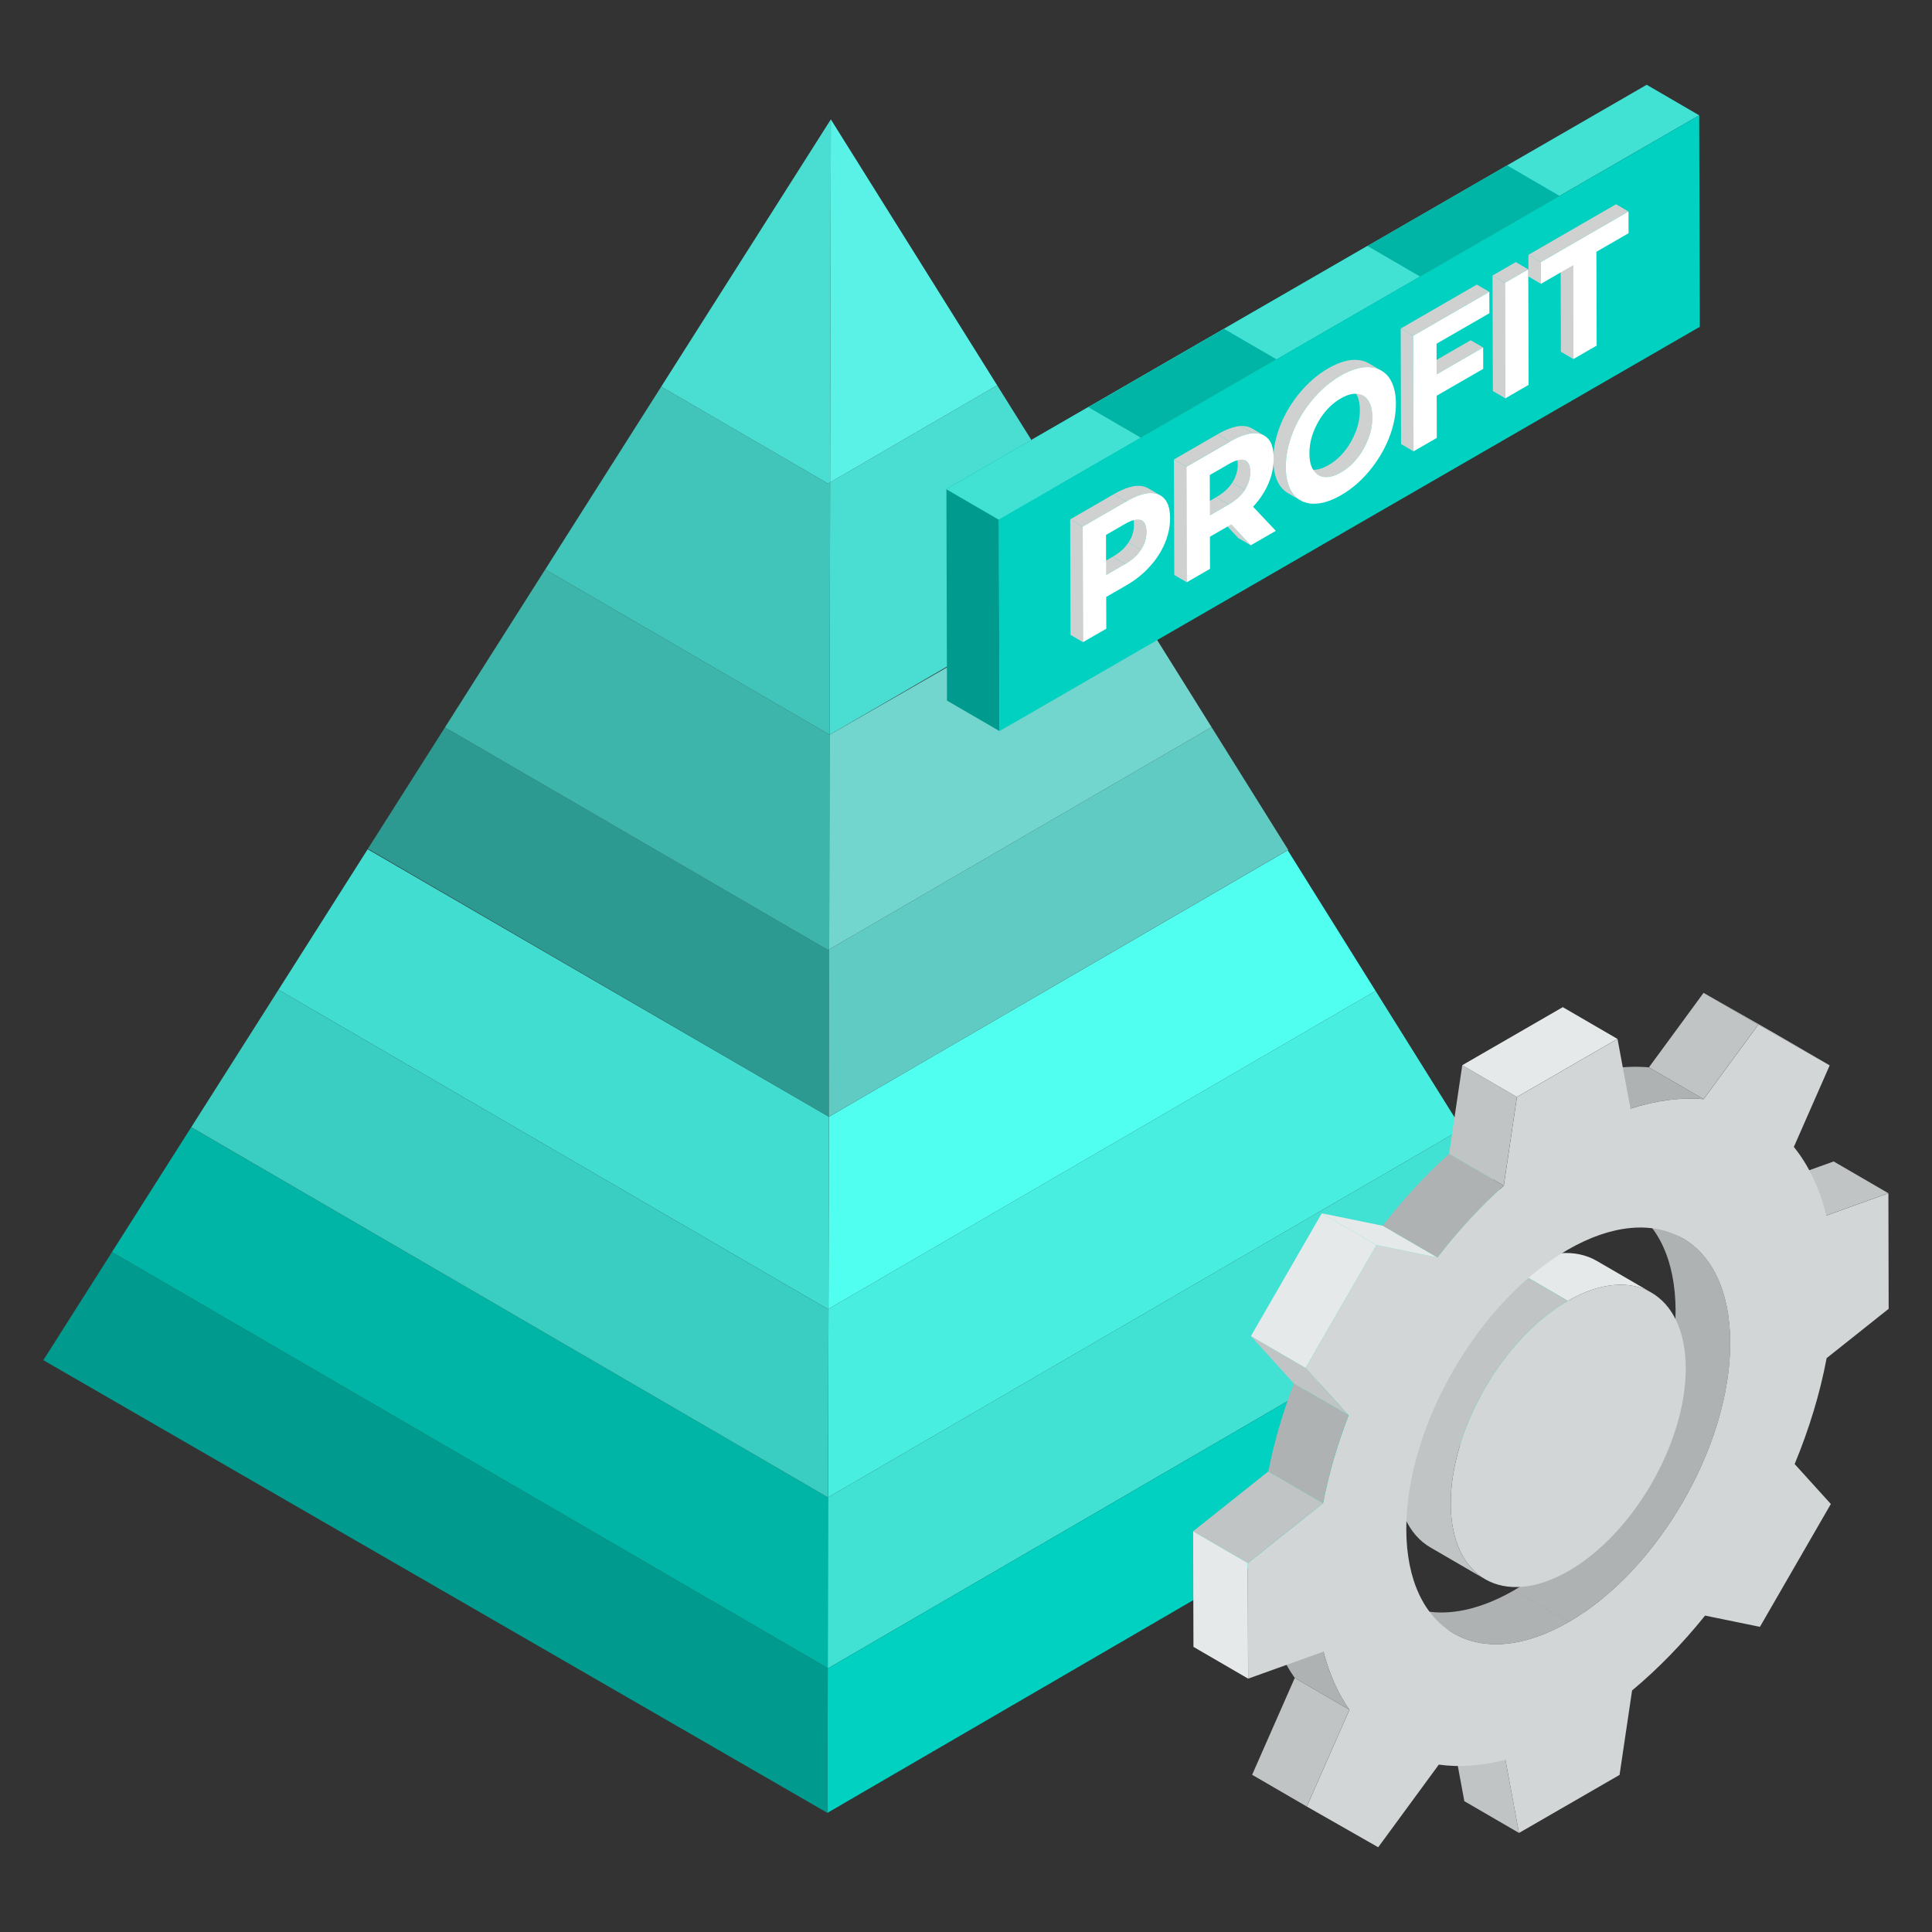 <svg xmlns="http://www.w3.org/2000/svg" enable-background="new 0 0 67 67" viewBox="0 0 67 67"><rect x="0" y="0" width="67" height="67" fill="#333333" stroke="none"/><polygon fill="none" points="28.713 51.928 28.713 51.928 28.718 51.926 28.718 51.923"/><polygon fill="none" points="28.706 57.85 28.706 57.851 28.711 55.037"/><polygon fill="none" points="28.746 38.729 32.459 36.571 28.744 38.728 28.746 38.729"/><polygon fill="#c0c4c4" points="28.819 4.131 28.819 4.132 28.819 4.132" class="colorc4c2c0 svgShape"/><polygon fill="#009b8e" points="1.503 47.17 28.695 62.869 28.706 57.85 3.883 43.421" class="color00649b svgShape"/><polygon fill="#00b5a6" points="28.718 51.926 28.713 51.928 28.713 51.928 28.711 51.929 18.185 45.807 6.631 39.091 3.883 43.421 28.706 57.85 28.711 55.037" class="color006cb5 svgShape"/><polygon fill="#2c9a91" points="28.715 32.947 15.431 25.225 12.759 29.435 28.699 38.701 28.744 38.728 28.756 32.924" class="color2c9a2c svgShape"/><polygon fill="#3db5ab" points="28.756 32.924 28.771 25.482 18.908 19.748 15.431 25.225 28.715 32.947" class="color3db542 svgShape"/><polygon fill="#41c4b9" points="28.788 16.728 28.715 16.771 22.931 13.408 18.908 19.748 28.771 25.482" class="colorc44141 svgShape"/><polygon fill="#4addd1" points="28.788 16.728 28.813 4.14 22.931 13.408 28.715 16.771" class="colordd4a4a svgShape"/><polygon fill="#c0c4c4" points="28.718 51.922 28.718 51.923 28.718 51.926 28.718 51.925 28.732 45.392 28.731 45.393" class="colorc4c2c0 svgShape"/><polygon fill="#c0c4c4" points="28.731 45.393 28.732 45.392 28.746 38.729 28.744 38.728 28.744 38.729 28.744 38.729" class="colorc4c2c0 svgShape"/><polygon fill="#c0c4c4" points="28.711 55.037 28.718 51.925 28.718 51.926" class="colorc4c2c0 svgShape"/><polygon fill="#4addd1" points="28.771 25.482 38.591 19.775 34.58 13.361 28.788 16.728" class="colordd4a4a svgShape"/><polygon fill="#5af2e6" points="34.58 13.361 28.813 4.14 28.788 16.728" class="colorf25a5a svgShape"/><polygon fill="#41e1d4" points="28.711 55.037 28.706 57.851 28.715 57.856 53.411 43.5 50.694 39.15 28.718 51.925" class="color3f9ae0 svgShape"/><polygon fill="#00d1c0" points="28.706 57.851 28.696 62.867 55.702 47.166 53.411 43.5 28.715 57.856" class="color0074d1 svgShape"/><polygon fill="#48efe1" points="28.718 51.925 50.694 39.15 47.704 34.364 28.732 45.392" class="colorefc348 svgShape"/><polygon fill="#51fff1" points="28.746 38.729 28.746 38.729 28.732 45.392 47.704 34.364 44.658 29.487 32.459 36.571" class="colorffd651 svgShape"/><polygon fill="#60cbc2" points="28.744 38.728 32.459 36.571 44.654 29.481 44.658 29.487 44.677 29.476 42.016 25.216 28.756 32.924" class="color6dcb60 svgShape"/><polygon fill="#72d6ce" points="28.771 25.482 28.756 32.924 42.016 25.216 38.639 19.811" class="color81d672 svgShape"/><polygon fill="#72d6ce" points="32.459 36.571 44.658 29.487 44.654 29.481" class="color81d672 svgShape"/><polygon fill="#40ddd0" points="28.731 45.393 28.744 38.729 28.698 38.703 12.751 29.451 9.658 34.324 28.715 45.402" class="colorddb040 svgShape"/><polygon fill="#3acec2" points="28.718 51.923 28.731 45.393 28.715 45.402 9.658 34.324 6.633 39.09 18.185 45.807 28.713 51.928" class="colorcea03a svgShape"/><polygon fill="#48efe1" points="28.713 51.928 18.185 45.807 28.711 51.929" class="colorefc348 svgShape"/><polygon fill="#48efe1" points="28.731 45.393 28.731 45.393 28.718 51.923 28.718 51.922" class="colorefc348 svgShape"/><polygon fill="#48efe1" points="28.731 45.393 28.744 38.729 28.744 38.729 28.731 45.393" class="colorefc348 svgShape"/><polygon fill="#009b8e" points="34.662 25.354 32.841 24.296 32.821 16.962 34.641 18.02" class="color00649b svgShape"/><polygon fill="#41e1d4" points="34.641 18.02 32.821 16.962 57.106 2.94 58.927 3.999" class="color3f9ae0 svgShape"/><polygon fill="#00b5a6" points="34.641 18.02 32.821 16.962 52.265 5.735 54.086 6.794" class="color006cb5 svgShape"/><polygon fill="#41e1d4" points="34.641 18.02 32.821 16.962 47.424 8.53 49.245 9.589" class="color3f9ae0 svgShape"/><polygon fill="#00b5a6" points="34.641 18.02 32.821 16.962 42.447 11.404 44.268 12.462" class="color006cb5 svgShape"/><polygon fill="#41e1d4" points="34.641 18.02 32.821 16.962 37.742 14.12 39.563 15.179" class="color3f9ae0 svgShape"/><polygon fill="#00d1c0" points="58.927 3.999 58.948 11.333 34.662 25.354 34.641 18.02" class="color0074d1 svgShape"/><path fill="#cfd1d1" d="M39.02,19.56l-0.433-0.252
								c0.241-0.139,0.426-0.304,0.549-0.497l0.433,0.252
								C39.446,19.256,39.261,19.421,39.02,19.56z" class="colorcfd0d1 svgShape"/><path fill="#cfd1d1" d="M39.172,17.799l0.433,0.252c0.103,0.06,0.153,0.192,0.153,0.394
								c0.001,0.219-0.061,0.428-0.189,0.619l-0.433-0.252
								c0.129-0.19,0.19-0.4,0.189-0.619
								C39.325,17.991,39.275,17.859,39.172,17.799z" class="colorcfd0d1 svgShape"/><polygon fill="#cfd1d1" points="38.359 19.942 37.926 19.69 38.587 19.309 39.02 19.56" class="colorcfd0d1 svgShape"/><path fill="#cfd1d1" d="M39.81,16.929l0.433,0.252
								c-0.104-0.061-0.231-0.087-0.382-0.08
								c-0.225,0.014-0.494,0.111-0.802,0.289l-0.433-0.252
								c0.308-0.178,0.578-0.275,0.802-0.289
								C39.579,16.842,39.706,16.869,39.81,16.929z" class="colorcfd0d1 svgShape"/><polygon fill="#cfd1d1" points="37.546 18.263 37.113 18.012 38.626 17.138 39.059 17.39" class="colorcfd0d1 svgShape"/><polygon fill="#cfd1d1" points="37.557 22.27 37.124 22.018 37.113 18.012 37.546 18.263" class="colorcfd0d1 svgShape"/><path fill="#fff" d="M40.39,17.305c0.124,0.141,0.186,0.363,0.187,0.666
								c0.001,0.29-0.06,0.583-0.183,0.873c-0.123,0.29-0.296,0.558-0.525,0.807
								c-0.224,0.252-0.493,0.465-0.801,0.643l-0.706,0.408l0.003,1.101
								l-0.807,0.466l-0.011-4.006l1.513-0.874c0.308-0.178,0.578-0.275,0.802-0.289
								C40.091,17.09,40.266,17.158,40.39,17.305z M39.569,19.063
								c0.129-0.19,0.19-0.4,0.189-0.619c-0.001-0.225-0.063-0.364-0.192-0.412
								c-0.124-0.045-0.309-0.002-0.55,0.137l-0.661,0.382l0.004,1.391l0.661-0.382
								C39.261,19.421,39.446,19.256,39.569,19.063" class="colorffffff svgShape"/><g class="color000000 svgShape"><path fill="#cfd1d1" d="M45.726 16.477l-.433-.252c.064.037.137.06.22.066.168.012.354-.043.561-.163.202-.116.392-.278.554-.481.168-.207.296-.436.391-.684l.433.252c-.095.248-.223.477-.391.684-.162.203-.353.365-.554.481-.207.12-.393.175-.561.163C45.863 16.537 45.79 16.514 45.726 16.477zM46.842 13.471l.433.252c.067.039.125.094.174.165.096.138.141.338.142.583.001.251-.044.496-.138.744l-.433-.252c.095-.248.139-.493.138-.744-.001-.245-.046-.444-.142-.583C46.966 13.566 46.909 13.51 46.842 13.471z" class="colorcfd0d1 svgShape"/><path fill="#cfd1d1" d="M45.092,17.35l-0.433-0.252
								c-0.096-0.056-0.18-0.131-0.251-0.228
								c-0.163-0.222-0.249-0.527-0.25-0.92c-0.001-0.393,0.082-0.796,0.244-1.205
								c0.162-0.409,0.391-0.787,0.682-1.135c0.291-0.349,0.616-0.626,0.98-0.837
								c0.359-0.207,0.684-0.305,0.976-0.293c0.163,0.009,0.308,0.049,0.433,0.122
								l0.433,0.252c-0.126-0.073-0.27-0.113-0.433-0.122
								c-0.292-0.012-0.617,0.085-0.976,0.293c-0.364,0.21-0.689,0.488-0.98,0.837
								c-0.291,0.349-0.52,0.726-0.682,1.135c-0.162,0.409-0.245,0.812-0.244,1.205
								c0.001,0.393,0.086,0.699,0.25,0.92
								C44.912,17.219,44.996,17.294,45.092,17.35z" class="colorcfd0d1 svgShape"/><path fill="#fff" d="M48.159,13.078c0.163,0.222,0.249,0.527,0.25,0.92
								c0.001,0.393-0.082,0.796-0.244,1.205c-0.167,0.413-0.396,0.79-0.682,1.135
								c-0.291,0.349-0.616,0.627-0.975,0.834
								c-0.364,0.21-0.69,0.308-0.982,0.296c-0.292-0.012-0.522-0.124-0.686-0.346
								c-0.163-0.222-0.249-0.527-0.25-0.92c-0.001-0.393,0.082-0.796,0.244-1.205
								c0.162-0.409,0.391-0.787,0.682-1.135c0.291-0.349,0.616-0.626,0.98-0.837
								c0.359-0.207,0.684-0.305,0.976-0.293
								C47.76,12.747,47.99,12.859,48.159,13.078z M47.452,15.215
								c0.095-0.248,0.139-0.493,0.138-0.744c-0.001-0.245-0.046-0.444-0.142-0.583
								c-0.096-0.138-0.225-0.218-0.394-0.231c-0.163-0.016-0.354,0.043-0.555,0.159
								c-0.207,0.12-0.392,0.278-0.56,0.485
								c-0.168,0.207-0.296,0.436-0.391,0.684
								c-0.095,0.248-0.139,0.5-0.138,0.744c0.001,0.251,0.046,0.444,0.142,0.583
								c0.096,0.138,0.225,0.218,0.394,0.231c0.168,0.012,0.354-0.043,0.561-0.163
								c0.202-0.116,0.392-0.278,0.554-0.481
								C47.229,15.692,47.357,15.463,47.452,15.215" class="colorffffff svgShape"/></g><g class="color000000 svgShape"><polygon fill="#cfd1d1" points="43.375 18.91 42.942 18.659 42.266 17.933 42.7 18.184" class="colorcfd0d1 svgShape"/><path fill="#cfd1d1" d="M42.613,17.492l-0.433-0.252
								c0.247-0.142,0.426-0.304,0.554-0.501l0.433,0.252
								C43.039,17.188,42.86,17.35,42.613,17.492z" class="colorcfd0d1 svgShape"/><path fill="#cfd1d1" d="M42.763,15.718l0.433,0.252
								c0.104,0.06,0.16,0.191,0.161,0.396c0.001,0.219-0.066,0.432-0.189,0.625
								l-0.433-0.252c0.123-0.194,0.19-0.406,0.189-0.625
								C42.923,15.909,42.867,15.779,42.763,15.718z" class="colorcfd0d1 svgShape"/><polygon fill="#cfd1d1" points="41.958 17.871 41.524 17.619 42.18 17.241 42.613 17.492" class="colorcfd0d1 svgShape"/><path fill="#cfd1d1" d="M43.412,14.855l0.433,0.252
								c-0.106-0.062-0.236-0.089-0.385-0.084l-0.433-0.252
								C43.176,14.767,43.306,14.793,43.412,14.855z" class="colorcfd0d1 svgShape"/><path fill="#cfd1d1" d="M42.652,15.315l-0.433-0.252
								c0.308-0.178,0.578-0.275,0.808-0.292l0.433,0.252
								C43.23,15.04,42.96,15.137,42.652,15.315z" class="colorcfd0d1 svgShape"/><polygon fill="#cfd1d1" points="41.156 20.192 40.723 19.94 40.711 15.934 41.144 16.186" class="colorcfd0d1 svgShape"/><path fill="#fff" d="M43.456,17.574l0.788,0.835l-0.869,0.502l-0.676-0.726
								l-0.039,0.023l-0.701,0.405l0.003,1.114l-0.807,0.466L41.144,16.186
								l1.508-0.871c0.308-0.178,0.578-0.275,0.808-0.292
								c0.225-0.007,0.404,0.057,0.528,0.205c0.124,0.141,0.181,0.367,0.182,0.669
								c0.001,0.296-0.06,0.59-0.183,0.873
								C43.864,17.06,43.685,17.325,43.456,17.574z M43.168,16.992
								c0.123-0.194,0.19-0.406,0.189-0.625c-0.001-0.225-0.068-0.361-0.192-0.412
								c-0.129-0.042-0.309-0.002-0.555,0.14l-0.656,0.379l0.004,1.398
								l0.656-0.379C42.86,17.35,43.039,17.188,43.168,16.992" class="colorffffff svgShape"/><polygon fill="#cfd1d1" points="41.144 16.186 40.711 15.934 42.219 15.063 42.652 15.315" class="colorcfd0d1 svgShape"/></g><g class="color000000 svgShape"><polygon fill="#cfd1d1" points="49.821 12.983 49.388 12.731 51.002 11.799 51.435 12.051" class="colorcfd0d1 svgShape"/><polygon fill="#cfd1d1" points="49.02 15.652 48.587 15.4 48.575 11.394 49.008 11.645" class="colorcfd0d1 svgShape"/><polygon fill="#cfd1d1" points="49.008 11.645 48.575 11.394 51.215 9.869 51.649 10.121" class="colorcfd0d1 svgShape"/><polygon fill="#fff" points="51.649 10.121 51.651 10.862 49.818 11.92 49.821 12.983 51.435 12.051 51.437 12.791 49.823 13.723 49.827 15.186 49.02 15.652 49.008 11.645" class="colorffffff svgShape"/></g><g class="color000000 svgShape"><polygon fill="#cfd1d1" points="54.563 12.451 54.13 12.199 54.121 8.947 54.554 9.198" class="colorcfd0d1 svgShape"/><polygon fill="#cfd1d1" points="53.439 9.842 53.006 9.591 53.004 8.837 53.437 9.089" class="colorcfd0d1 svgShape"/><polygon fill="#cfd1d1" points="53.437 9.089 53.004 8.837 56.042 7.083 56.475 7.335" class="colorcfd0d1 svgShape"/><polygon fill="#fff" points="56.475 7.335 56.477 8.088 55.361 8.732 55.371 11.985 54.563 12.451 54.554 9.198 53.439 9.842 53.437 9.089" class="colorffffff svgShape"/></g><g class="color000000 svgShape"><polygon fill="#cfd1d1" points="52.204 13.813 51.771 13.562 51.759 9.555 52.192 9.807" class="colorcfd0d1 svgShape"/><polygon fill="#cfd1d1" points="52.192 9.807 51.759 9.555 52.566 9.089 52.999 9.341" class="colorcfd0d1 svgShape"/><polygon fill="#fff" points="52.999 9.341 53.011 13.347 52.204 13.813 52.192 9.807" class="colorffffff svgShape"/></g><g class="color000000 svgShape"><polygon fill="#c0c4c4" points="63.332 42.153 61.437 41.052 63.59 40.278 65.485 41.379" class="colorc4c2c0 svgShape"/><polygon fill="#c0c4c4" points="52.677 63.564 50.782 62.463 50.311 59.925 52.206 61.026" class="colorc4c2c0 svgShape"/><path fill="#afb2b2" d="M50.407 56.642L48.513 55.541c1.021.593 2.435.509 3.996-.392l1.895 1.101C52.842 57.151 51.428 57.235 50.407 56.642zM56.469 41.847l1.895 1.101c1.009.586 1.634 1.833 1.639 3.606.01 3.565-2.494 7.903-5.599 9.695l-1.895-1.101c3.105-1.793 5.609-6.13 5.599-9.695C58.103 43.681 57.477 42.433 56.469 41.847z" class="colorb2b0af svgShape"/><polygon fill="#e6e9e9" points="60.973 35.534 59.078 34.432 61.553 35.843 63.448 36.944" class="colore9e8e6 svgShape"/><polygon fill="#c0c4c4" points="45.318 62.649 43.423 61.548 44.901 58.19 46.796 59.292" class="colorc4c2c0 svgShape"/><polygon fill="#c0c4c4" points="59.078 38.117 57.183 37.015 59.078 34.432 60.973 35.534" class="colorc4c2c0 svgShape"/><path fill="#e6e9e9" d="M55.376,43.727l1.895,1.101
							c-0.74-0.43-1.766-0.369-2.899,0.285l-1.895-1.101
							C53.61,43.358,54.636,43.297,55.376,43.727z" class="colore9e8e6 svgShape"/><path fill="#afb2b2" d="M46.796,59.292l-1.895-1.101
							c-0.395-0.56-0.7-1.236-0.9-2.017l1.895,1.101
							C46.096,58.056,46.401,58.732,46.796,59.292z" class="colorb2b0af svgShape"/><path fill="#c0c4c4" d="M51.499,54.764l-1.895-1.101
							c-0.732-0.425-1.185-1.33-1.189-2.614c-0.007-2.589,1.808-5.736,4.061-7.037
							l1.895,1.101c-2.253,1.301-4.069,4.448-4.061,7.037
							C50.314,53.434,50.768,54.339,51.499,54.764z" class="colorc4c2c0 svgShape"/><path fill="#afb2b2" d="M56.541,38.445l-1.895-1.101
							c0.904-0.29,1.757-0.397,2.537-0.329l1.895,1.101
							C58.298,38.049,57.445,38.156,56.541,38.445z" class="colorb2b0af svgShape"/><path fill="#d2d6d6" d="M65.497,45.388l-2.151,1.711
							c-0.229,1.221-0.606,2.459-1.109,3.673l1.255,1.385l-2.459,4.26l-1.903-0.39
							c-0.777,0.967-1.628,1.844-2.531,2.597l-0.434,2.928l-3.487,2.013
							l-0.471-2.538c-0.823,0.213-1.602,0.268-2.31,0.168l-2.102,2.866
							l-2.475-1.411l1.478-3.357c-0.395-0.56-0.7-1.236-0.9-2.017l-2.613,0.938
							l-0.011-4.009l2.61-2.077c0.195-1.009,0.495-2.034,0.885-3.045l-1.492-1.645
							l2.459-4.26l2.112,0.433c0.704-0.915,1.482-1.76,2.303-2.495l0.456-3.073
							l3.487-2.013l0.45,2.417c0.904-0.29,1.757-0.397,2.537-0.329l1.895-2.583
							l2.476,1.411l-1.243,2.829c0.509,0.627,0.892,1.426,1.126,2.38l2.153-0.774
							L65.497,45.388z M54.403,56.25c3.105-1.793,5.609-6.13,5.599-9.695
							c-0.01-3.568-2.531-5.007-5.636-3.214
							c-3.103,1.791-5.607,6.131-5.597,9.699
							C48.78,56.605,51.301,58.041,54.403,56.25" class="colord6d4d2 svgShape"/><path fill="#d2d6d6" d="M54.372,45.113c2.253-1.301,4.08-0.257,4.088,2.332
							c0.007,2.584-1.808,5.734-4.061,7.034c-2.253,1.301-4.08,0.254-4.088-2.33
							C50.303,49.561,52.119,46.414,54.372,45.113z" class="colord6d4d2 svgShape"/><path fill="#afb2b2" d="M45.881 52.127l-1.895-1.101c.195-1.009.495-2.034.885-3.045l1.895 1.101C46.376 50.093 46.076 51.118 45.881 52.127zM49.846 43.61l-1.895-1.101c.704-.915 1.482-1.76 2.303-2.495l1.895 1.101C51.328 41.85 50.55 42.694 49.846 43.61z" class="colorb2b0af svgShape"/><polygon fill="#c0c4c4" points="43.272 54.204 41.377 53.103 43.986 51.026 45.881 52.127" class="colorc4c2c0 svgShape"/><polygon fill="#e6e9e9" points="43.283 58.213 41.388 57.112 41.377 53.103 43.272 54.204" class="colore9e8e6 svgShape"/><polygon fill="#c0c4c4" points="52.149 41.114 50.254 40.013 50.71 36.94 52.605 38.041" class="colorc4c2c0 svgShape"/><polygon fill="#e6e9e9" points="52.605 38.041 50.71 36.94 54.196 34.927 56.091 36.028" class="colore9e8e6 svgShape"/><polygon fill="#c0c4c4" points="46.767 49.082 44.872 47.981 43.38 46.336 45.275 47.437" class="colorc4c2c0 svgShape"/><polygon fill="#e6e9e9" points="45.275 47.437 43.38 46.336 45.839 42.076 47.734 43.177" class="colore9e8e6 svgShape"/><polygon fill="#e6e9e9" points="47.734 43.177 45.839 42.076 47.951 42.509 49.846 43.61" class="colore9e8e6 svgShape"/></g></svg>